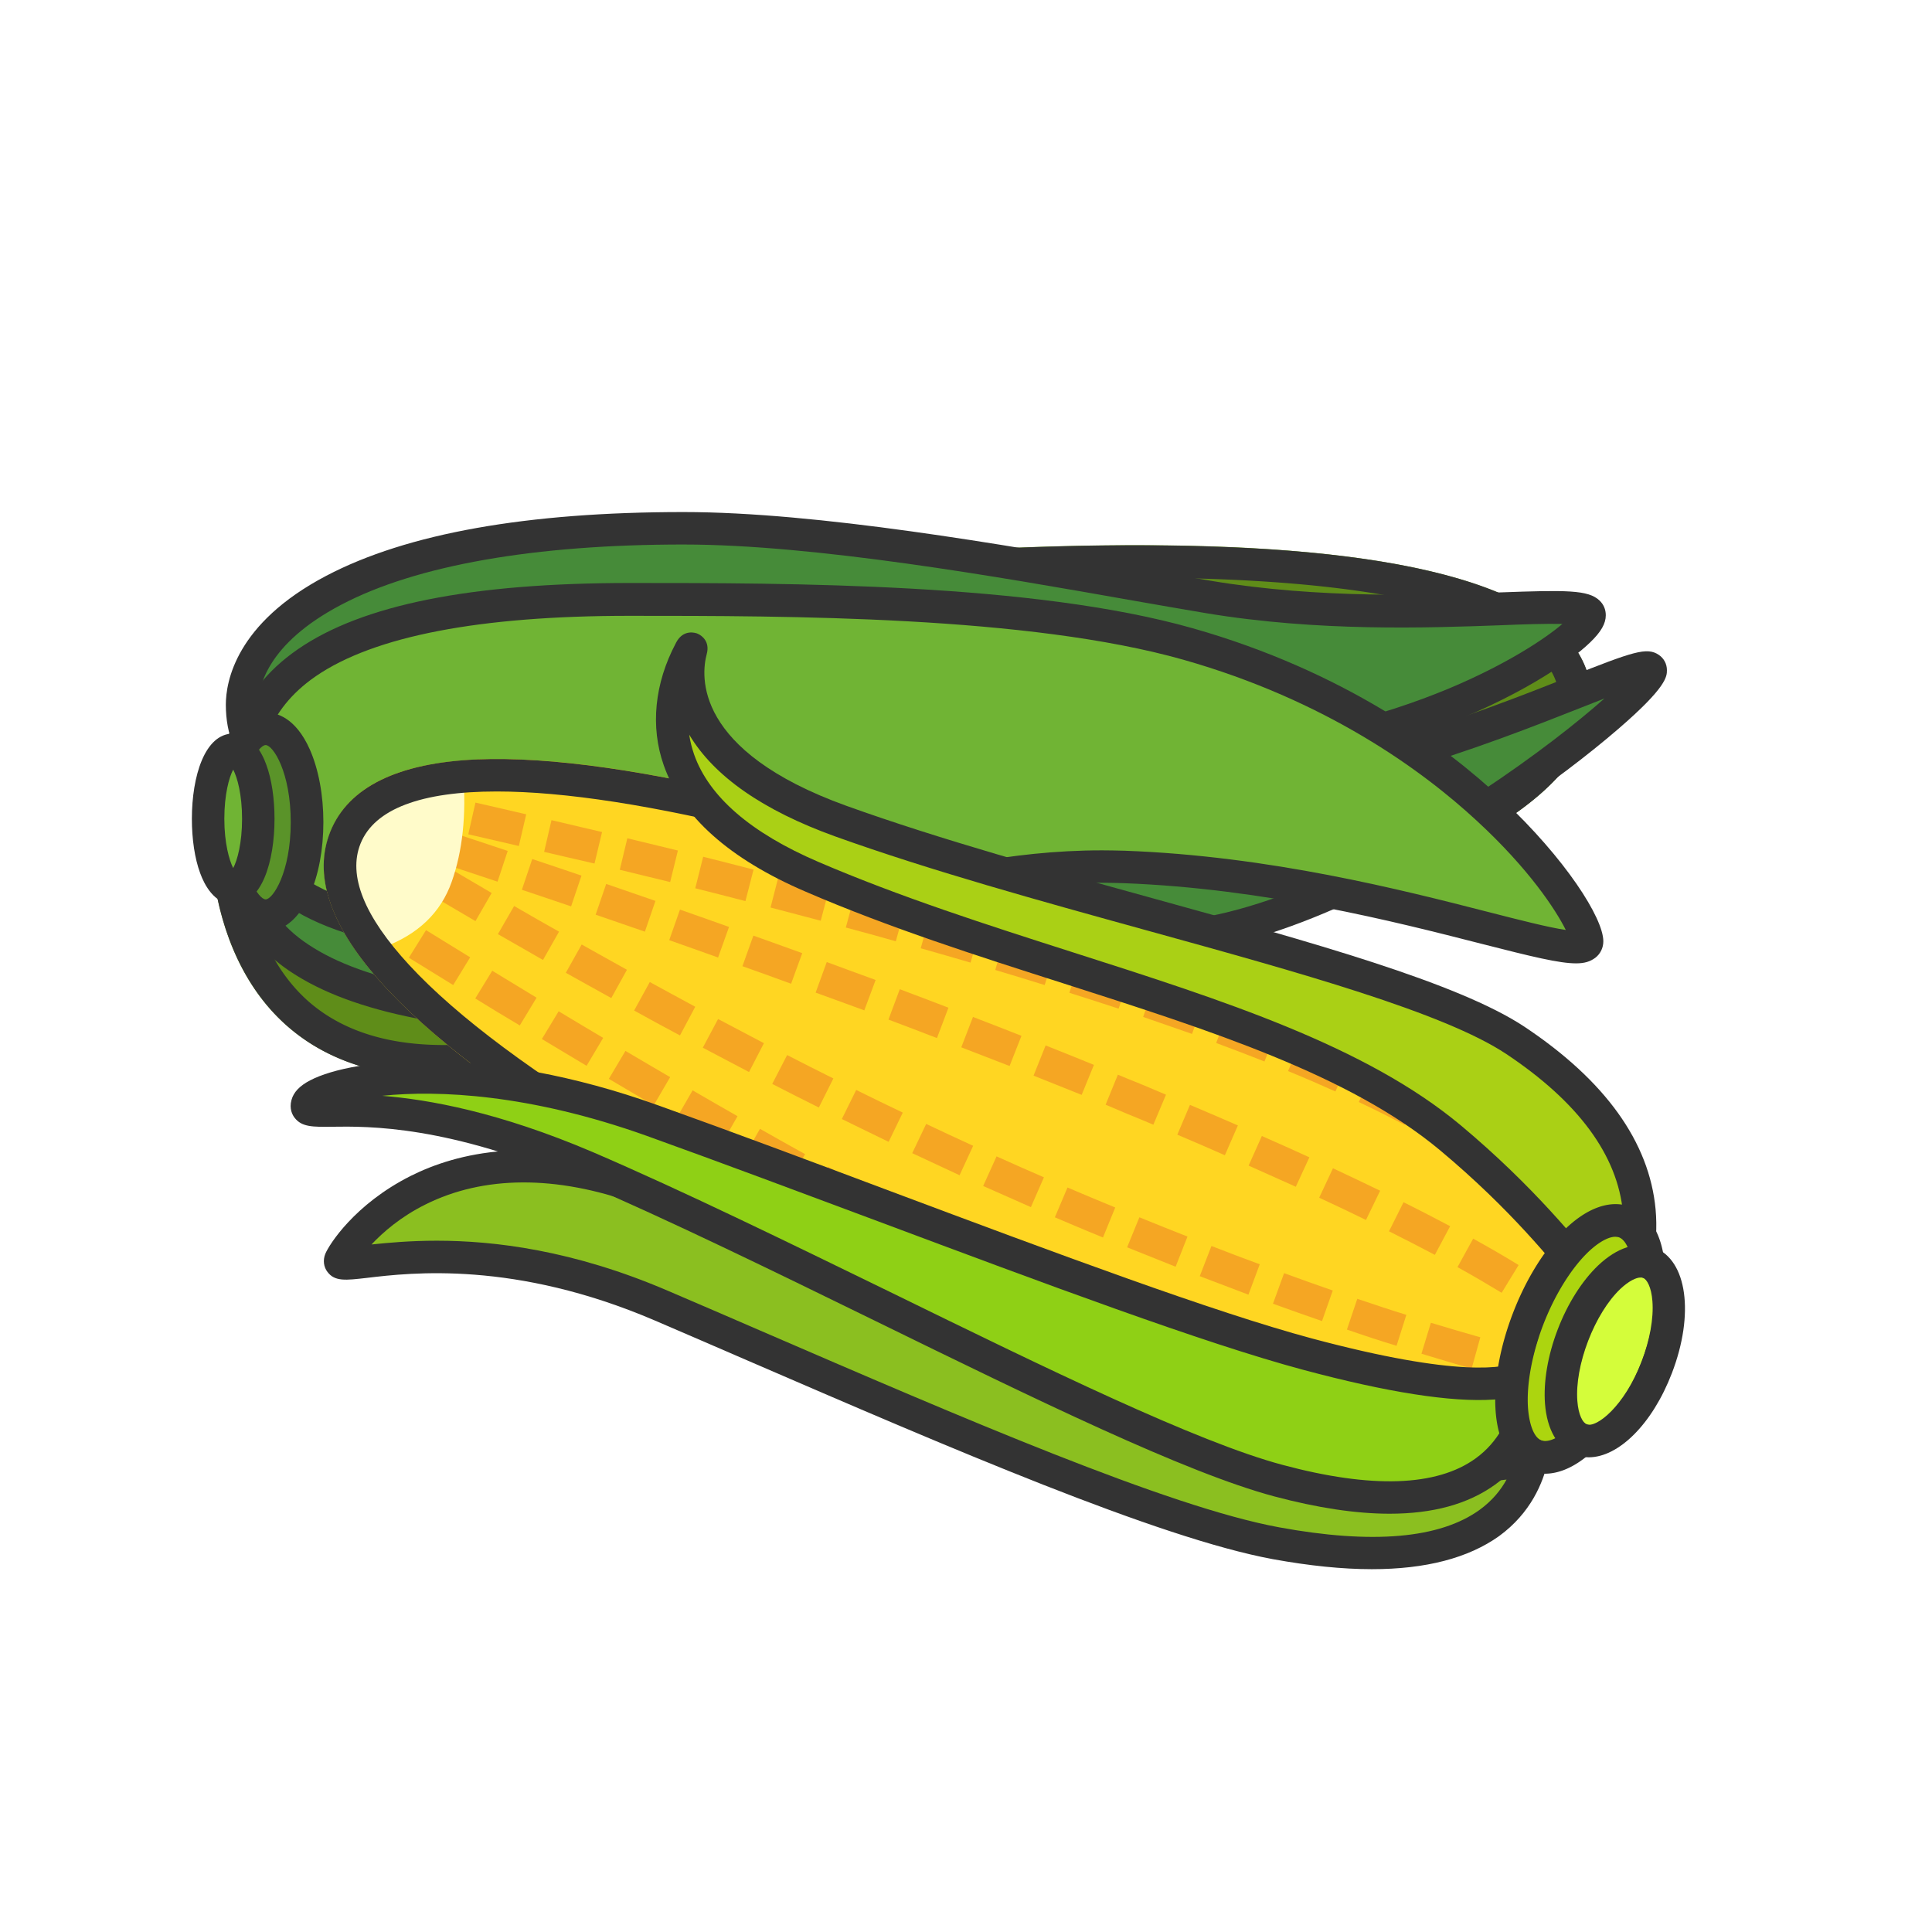 <?xml version="1.0" standalone="no"?><!DOCTYPE svg PUBLIC "-//W3C//DTD SVG 1.1//EN" "http://www.w3.org/Graphics/SVG/1.1/DTD/svg11.dtd"><svg t="1545201498540" class="icon" style="" viewBox="0 0 1024 1024" version="1.1" xmlns="http://www.w3.org/2000/svg" p-id="1487" xmlns:xlink="http://www.w3.org/1999/xlink" width="64" height="64"><defs><style type="text/css"></style></defs><path d="M266.074 568.812c-104.188 14.542-144.22-42.597-152.982-104.973s13.7-129.27 117.975-143.861c232.1-32.39 596.621-65.022 612.081 44.755S498.398 536.41 266.074 568.812z" fill="#5F8D19" p-id="1488"></path><path d="M234.852 571.134c-33.378-0.013-60.556-8.686-81.037-25.96-21.75-18.273-35.805-46.416-40.723-81.335-4.932-35.142 0.822-66.177 16.605-89.839 19.443-29.123 53.522-47.297 101.42-53.936 156.04-21.73 286.367-32.197 387.338-30.91 142.302 1.674 217.978 27.148 224.78 75.53 3.522 25.101-12.718 49.373-48.277 71.982-32.629 20.685-82.192 40.64-147.39 59.114-93.739 26.639-214.88 49.815-381.494 73.032a230.915 230.915 0 0 1-31.222 2.322z m366.971-264.987c-97.666 0.038-221.507 10.338-368.299 30.887-42.74 5.97-72.849 21.622-89.458 46.453-13.443 20.117-18.185 47.103-13.918 77.895 4.304 30.655 16.346 55.11 34.747 70.583 22.783 19.062 55.98 25.76 98.858 19.827 165.634-23.114 286.156-46.163 379.103-72.575 123.433-35.006 188.561-74.802 183.322-112.076-2.56-18.036-20.895-32.392-54.543-42.872-35.747-11.116-87.36-17.113-153.45-17.984-5.385-0.125-10.805-0.113-16.362-0.138z" fill="#333333" p-id="1489"></path><path d="M331.8 540c83.9 0 235.3-33.3 305.3-45 103.6-17.3 237.8-127.5 237.8-139.7 0-12.5-130.9 63.6-262.1 67.5-94.6 2.8-184.1-33.1-263.6-36-188.4-6.9-220.8 27.8-220.8 64.9s21 88.3 203.4 88.3z" fill="#468B39" p-id="1490"></path><path d="M331.8 548.6c-83.4 0-140.5-10.3-174.7-31.6-25.2-15.6-37.4-37-37.4-65.4 0-16 5.3-28.9 16.3-39.4 28.6-27.6 96.4-38.4 213.5-34.1 35.5 1.3 72.2 8.9 111.1 16.9 49 10.1 99.8 20.6 152 19.1 85.3-2.5 172.5-36.9 219.3-55.4 33.6-13.3 41-15.9 47.3-11.6 2.7 1.8 4.3 4.8 4.3 8.1s0 8.9-25.6 31c-16.1 13.9-36.8 29.6-58.3 44-34.2 23-100.6 63-161.1 73.1-16.2 2.7-36.5 6.5-60.1 11-76.6 14.6-181.5 34.3-246.6 34.3z m-27.7-154.1c-82.9 0-135.4 10.1-156.2 30.1-7.5 7.2-11 15.8-11 27 0 28.9 15.6 42.3 29.3 50.8 30.9 19.2 86.6 29 165.6 29 63.6 0 167.5-19.6 243.4-33.8 23.6-4.4 44-8.3 60.4-11 55.5-9.3 117.5-46.1 149.6-67.2 28.3-18.7 51-36.6 65.2-49.2-3.9 1.5-8.1 3.2-12.2 4.8-47.8 18.9-136.8 53.9-225.1 56.6-54.2 1.6-105.9-9.1-156-19.4-38.2-7.9-74.2-15.3-108.3-16.6-15.7-0.8-30.7-1.1-44.7-1.1z m562.6-41.3z" fill="#333333" p-id="1491"></path><path d="M362.3 280c83.9 0 207.8 24.6 277.8 36.3 103.6 17.3 202.3-2.3 202.3 9.8 0 12.5-98.4 80.1-229.6 76.2-94.6-2.8-184.1 33.1-263.6 36-188.4 6.9-220.8-27.8-220.8-64.9S179.9 280 362.3 280z" fill="#468B39" p-id="1492"></path><path d="M302.8 447.9c-88.8 0-142.3-11.3-166.8-35-10.9-10.5-16.3-23.4-16.3-39.4 0-12.1 5.2-43.1 53.2-68.3 42.8-22.5 106.5-33.8 189.4-33.8 71 0 169.3 17.2 241.2 29.8 13.7 2.4 26.7 4.7 38.1 6.6 58.1 9.7 115.2 7.6 153.1 6.2 35.6-1.3 47.1-1.4 53.1 4.3 2.2 2.1 3.3 4.8 3.3 7.8 0 4.4-2.5 8.8-8.2 14.3-11.5 11.2-39.7 29.8-81.1 45.4-33.2 12.5-86.1 27-149.2 25.1-52.2-1.5-102.9 8.9-152 19.1-38.9 8-75.6 15.6-111.1 16.9-16.5 0.7-32.1 1-46.7 1z m59.5-159.3c-79 0-141.7 11-181.4 31.9-39.7 20.8-44 44-44 53 0 11.2 3.5 19.8 11 27 24.3 23.4 91.9 33.3 200.9 29.3 34.1-1.3 70.1-8.7 108.3-16.6 50-10.3 101.8-21 156-19.4 66.3 2 120.8-14.7 154.9-28.9 30.5-12.8 50.7-26.2 60.1-34.2-8.4-0.2-21.2 0.2-32.9 0.7-38.5 1.4-96.7 3.5-156.5-6.5-11.4-1.9-24.4-4.2-38.2-6.6-71.2-12.6-168.7-29.7-238.2-29.7z m471.8 35.7z" fill="#333333" p-id="1493"></path><path d="M333.5 317.8c83.9 0 212.9 0 296.2 23.6C776 383 840.9 484.2 840.9 499.1c0 15.4-114-34.8-245.2-39.5-94.6-3.5-167.1 35.9-246.6 39.5-188.4 8.5-220.8-34.3-220.8-79.9s22.8-101.4 205.2-101.4z" fill="#70B434" p-id="1494"></path><path d="M835.3 510.6c-8.8 0-23.2-3.5-50.2-10.4-45.7-11.7-114.8-29.3-189.6-32.1-52-1.9-97.5 9.6-141.5 20.6-35.3 8.9-68.7 17.3-104.3 18.9-57.5 2.6-104.3 0.5-139.2-6.2-32-6.1-54.8-16.1-69.7-30.4-14-13.4-20.8-30.4-20.8-52 0-20.9 3.9-51.5 37.9-74.9 34.2-23.6 91.8-35.1 175.8-35.1 85.2 0 214 0 298.5 24 79.6 22.6 133.2 61.8 164.1 90.8 33.5 31.4 53.5 62.8 53.5 75.1 0 3.4-1.5 6.6-4.2 8.7-2.8 2.1-5.8 3-10.3 3z m-251.4-59.9c4 0 8.1 0.1 12.2 0.2 76.7 2.8 146.8 20.7 193.2 32.6 15.6 4 31.6 8.1 40.6 9.4-5.3-10.6-19.4-32.3-47.2-57.9-29.3-27.1-80.1-63.9-155.4-85.3-82.2-23.3-209.6-23.3-293.8-23.3-79.4 0-135.2 10.8-166.1 32-27 18.6-30.4 42.2-30.4 60.7 0 16.9 4.9 29.4 15.5 39.5 27 25.8 93 36.5 196.3 31.8 33.9-1.5 66.4-9.7 100.9-18.4 41.8-10.4 84.9-21.3 134.2-21.3z" fill="#333333" p-id="1495"></path><path d="M118.9 435.7a49.5 21.9 90 1 0 43.8 0 49.5 21.9 90 1 0-43.8 0Z" fill="#5A9329" p-id="1496"></path><path d="M140.8 493.8c-5.5 0-15.8-2.5-23.4-19.6-4.6-10.4-7.2-24.1-7.2-38.5s2.5-28 7.2-38.5c7.6-17.1 17.9-19.6 23.4-19.6s15.8 2.5 23.4 19.6c4.6 10.4 7.2 24.1 7.2 38.5s-2.5 28-7.2 38.5c-7.6 17-17.9 19.6-23.4 19.6z m0-98.9c-3.9 0-13.3 14.3-13.3 40.9s9.5 40.9 13.3 40.9 13.3-14.3 13.3-40.9-9.4-40.9-13.3-40.9z" fill="#333333" p-id="1497"></path><path d="M110.3 434a36.6 13.3 90 1 0 26.6 0 36.6 13.3 90 1 0-26.6 0Z" fill="#70B434" p-id="1498"></path><path d="M123.6 479.2c-10 0-15.3-10.3-17.5-16.4-2.9-7.8-4.4-18.1-4.4-28.8 0-22.5 6.8-45.2 21.9-45.2 10 0 15.3 10.3 17.5 16.4 2.9 7.8 4.4 18.1 4.4 28.8 0 22.5-6.7 45.2-21.9 45.2z m0-71.3c-2.2 4.1-4.7 13.3-4.7 26.1s2.6 22 4.7 26.1c2.2-4.1 4.7-13.3 4.7-26.1s-2.5-21.9-4.7-26.1z" fill="#333333" p-id="1499"></path><path d="M777 552.5c97.5 39.5 103.6 109 80 167.4-23.6 58.4-76.5 105.1-174.1 65.6-217.2-88-549.2-242-507.7-344.8S559.6 464.4 777 552.5z" fill="#FFD622" p-id="1500"></path><path d="M181.6 485.7l9.1-14.6c7.8 4.9 15.6 9.8 23.3 14.6l-9.1 14.6c-7.7-4.8-15.5-9.7-23.3-14.6z m35.1 21.9l9.1-14.6c7.9 4.9 15.7 9.7 23.4 14.4l-9 14.7c-7.8-4.8-15.6-9.6-23.5-14.5z m35.2 21.6l9-14.7c7.9 4.8 15.7 9.6 23.5 14.3l-8.9 14.7c-7.8-4.6-15.7-9.4-23.6-14.3z m35.3 21.5l8.9-14.7c8 4.8 15.8 9.5 23.6 14.1l-8.8 14.8c-7.8-4.7-15.7-9.4-23.7-14.2z m35.5 21.1l8.8-14.8c8 4.7 15.9 9.4 23.7 13.9l-8.7 14.9c-7.8-4.6-15.8-9.2-23.8-14z m35.8 21l8.6-14.9c8 4.7 16 9.2 23.8 13.7l-8.5 14.9c-7.9-4.5-15.9-9.1-23.9-13.7z m35.8 20.5l8.5-15c8.1 4.6 16.1 9.1 23.9 13.4l-8.4 15c-7.8-4.3-15.8-8.8-24-13.4z m36.2 20.2l8.3-15.1c8.2 4.5 16.2 8.9 24.1 13.1l-8.2 15.1c-7.9-4.2-16-8.6-24.2-13.1z m36.4 19.7L475 638c8.2 4.4 16.3 8.6 24.3 12.8l-7.9 15.3c-8.1-4.2-16.2-8.5-24.5-12.9z m36.7 19.2l7.9-15.3c8.3 4.3 16.5 8.4 24.5 12.4l-7.7 15.4c-8.1-4-16.3-8.2-24.7-12.5z m37 18.6l7.6-15.5c8.4 4.1 16.7 8.1 24.7 11.8l-7.3 15.6c-8.1-3.8-16.5-7.8-25-11.9z m37.6 17.8l7.2-15.6c8.5 3.9 16.9 7.6 25 11.2l-6.9 15.8c-8.3-3.7-16.7-7.5-25.3-11.4z m38 16.7l6.7-15.9c8.7 3.7 17.1 7.1 25.3 10.3l-6.3 16c-8.3-3.2-16.9-6.6-25.7-10.4z m38.7 15.4l6-16.1c8.9 3.3 17.4 6.3 25.7 9l-5.4 16.3c-8.4-2.7-17.2-5.8-26.3-9.2z m39.6 13.5l5-16.5c9.1 2.8 17.8 5.1 26.1 7.1l-3.9 16.7c-8.7-2-17.7-4.5-27.2-7.3z m40.9 10.2l3.3-16.9c0.1 0 0.1 0 0.3 0.1 8.5 1.6 17 2.4 25.3 2.2l0.3 17.2c-9.6 0.2-19.2-0.6-28.9-2.5-0.2 0-0.2 0-0.3-0.1z m43.9 1.5L777 749c8.4-1.1 16.7-3.1 24.9-6.1l5.8 16.2c-9.3 3.4-18.8 5.7-28.4 7zM208.4 431l3.2-14.6c9.1 2 18 4 26.9 6l-3.8 16.8c-1.7-0.4-3.3-0.8-5-1.1l-4.7 14.3h0.1l-0.2 0.4-0.5 1.5c-0.1 0-0.2-0.1-0.3-0.1l-7.7 13c-7.8-4.7-15.7-9.4-23.7-14.2l7-11.7 3.9-12c1.6 0.6 3.2 1.2 4.8 1.7z m631.2 298.4l6.6 9.5c-8.2 5.7-16.5 10.6-25 14.6l-7.4-15.5c1.7-0.8 3.4-1.7 5.1-2.6-8.3-1.9-16.8-4.1-25.6-6.4l4.4-16.6c9.1 2.4 17.9 4.6 26.4 6.6l-3.6 15.6c5.3-2.8 10.5-6.1 15.7-9.7l0.4 0.6 0.7-3.5c1.2 0.2 2.3 0.5 3.5 0.7l-1.2 6.7zM248.2 442.2l3.8-16.8c9.1 2.1 18 4.1 26.9 6.2l-3.9 16.8c-8.8-2.1-17.8-4.1-26.8-6.2z m40.2 9.3l3.9-16.8c9.1 2.1 18 4.2 26.8 6.3l-4 16.7c-8.8-2-17.7-4.1-26.7-6.2z m40.1 9.5l4-16.7c9 2.2 18 4.4 26.8 6.5l-4.1 16.7c-8.8-2.1-17.7-4.3-26.7-6.5z m40 9.8l4.2-16.7c9 2.3 18 4.5 26.7 6.8l-4.3 16.7c-8.7-2.3-17.6-4.5-26.6-6.8z m39.9 10.2l4.3-16.7c9 2.3 17.9 4.7 26.7 7L435 488c-8.7-2.3-17.6-4.6-26.6-7z m39.9 10.6l4.5-16.6c9 2.4 17.9 4.9 26.6 7.3l-4.6 16.6c-8.7-2.5-17.5-4.9-26.5-7.3z m39.7 11l4.7-16.6c9 2.6 17.9 5.1 26.5 7.7l-4.8 16.5c-8.7-2.5-17.4-5.1-26.4-7.6z m39.5 11.5l4.9-16.5c9 2.7 17.8 5.4 26.4 8.1l-5.1 16.4c-8.5-2.7-17.3-5.3-26.2-8z m39.3 12.1l5.2-16.4c9 2.9 17.8 5.7 26.3 8.5l-5.4 16.3c-8.5-2.7-17.1-5.6-26.1-8.4z m39.1 12.8l5.6-16.3c9 3.1 17.7 6.1 26.1 9.1l-5.8 16.2c-8.4-2.9-17-5.9-25.9-9z m38.7 13.8l6-16.1c8.9 3.3 17.6 6.6 25.9 9.9l-6.3 16c-8.3-3.3-16.8-6.5-25.6-9.8z m38.1 14.9l6.6-15.9c8.9 3.7 17.4 7.3 25.5 11l-7 15.7c-8-3.6-16.3-7.2-25.1-10.8z m37.5 16.4l7.3-15.6c8.9 4.2 17.2 8.3 25 12.5l-8.1 15.2c-7.5-4-15.6-8-24.2-12.1z m36.1 18.6l8.5-14.9c3 1.7 5.8 3.4 8.6 5.1 5.3 3.2 10.4 6.5 15.3 9.9l-9.8 14.2c-4.6-3.2-9.4-6.3-14.4-9.3-2.6-1.7-5.4-3.3-8.2-5z m33.4 22.1l10.5-13.6c7.8 6.1 15 12.4 21.5 18.9l-12.2 12.1c-6-6-12.6-11.8-19.8-17.4z m28.7 27.1l13.1-11.1c6.4 7.6 12.1 15.4 16.8 23.6l-14.8 8.7c-4.3-7.4-9.3-14.4-15.1-21.2z m21.1 32.6l15.6-7.2c0.4 0.9 0.9 1.9 1.3 2.8l-15.8 6.9c-0.4-0.9-0.7-1.7-1.1-2.5zM228.2 474.2l8.7-14.8c8 4.7 15.9 9.3 23.7 13.9l-8.6 14.9c-7.9-4.6-15.8-9.3-23.8-14z m35.7 20.9l8.6-14.9c8 4.6 15.9 9.2 23.8 13.6l-8.5 15c-7.8-4.5-15.8-9.1-23.9-13.7z m36 20.5l8.4-15c8.1 4.5 16 9 24 13.4l-8.3 15c-8-4.4-16-8.9-24.1-13.4z m36.2 20l8.3-15.1c8.1 4.4 16.1 8.8 24.1 13.1l-8.1 15.2c-8.1-4.3-16.2-8.7-24.3-13.2z m36.4 19.7l8.1-15.2c8.2 4.3 16.3 8.6 24.3 12.8l-7.9 15.3c-8.1-4.3-16.2-8.5-24.5-12.9z m36.8 19.2l7.9-15.3c8.2 4.2 16.4 8.4 24.5 12.4L434 587c-8.3-4.1-16.5-8.3-24.7-12.5z m36.9 18.6l7.6-15.4c8.3 4.1 16.5 8.1 24.7 12l-7.5 15.5c-8.1-3.9-16.4-8-24.8-12.1z m37.3 18.1l7.4-15.5c8.4 4 16.6 7.8 24.9 11.6l-7.2 15.6c-8.3-3.9-16.6-7.7-25.1-11.7z m37.6 17.4l7.1-15.7c8.4 3.8 16.8 7.5 25.1 11.1l-6.9 15.8c-8.3-3.7-16.7-7.4-25.3-11.2z m38 16.6l6.7-15.8c5.2 2.2 10.3 4.4 15.4 6.5 3.3 1.4 6.6 2.7 9.9 4.1l-6.5 15.9c-3.3-1.4-6.6-2.7-9.9-4.1-5.2-2.2-10.3-4.3-15.6-6.6z m38.3 15.9l6.5-15.9c8.6 3.5 17.1 6.9 25.5 10.2l-6.3 16c-8.5-3.4-17-6.8-25.7-10.3z m38.5 15.3l6.2-16c8.7 3.4 17.2 6.6 25.6 9.7l-6 16.1c-8.4-3.2-17-6.5-25.8-9.8z m38.8 14.6l5.9-16.2c8.8 3.2 17.4 6.3 25.8 9.2l-5.7 16.2c-8.4-2.9-17.1-6-26-9.2z m39.2 13.7l5.5-16.3c8.9 3 17.5 5.9 26 8.5l-5.2 16.4c-8.6-2.6-17.4-5.5-26.3-8.6z m39.5 12.8l5-16.4c9 2.7 17.7 5.3 26.2 7.7l-4.6 16.6c-8.6-2.5-17.5-5.1-26.6-7.9zM237.5 458.6l5.4-16.3c8.8 2.9 17.5 5.8 26.2 8.7l-5.4 16.3c-8.7-2.9-17.4-5.8-26.2-8.7z m39.1 13l5.5-16.3c8.8 2.9 17.5 5.9 26.1 8.8l-5.5 16.3c-8.7-2.9-17.3-5.9-26.1-8.8z m39.1 13.2l5.6-16.3c8.8 3 17.5 6 26.1 9l-5.6 16.3-26.1-9z m39 13.5l5.7-16.2c8.8 3.1 17.4 6.1 26 9.2l-5.8 16.2c-8.6-3.1-17.2-6.1-25.9-9.2z m38.8 13.8l5.8-16.2c8.7 3.1 17.4 6.2 25.9 9.3l-5.9 16.2c-8.4-3.1-17.1-6.2-25.8-9.3z m38.8 14l5.9-16.2c8.7 3.2 17.3 6.4 25.9 9.5l-6 16.1c-8.5-3.1-17.1-6.2-25.8-9.4z m38.6 14.3l6-16.1c8.7 3.3 17.3 6.5 25.8 9.8l-6.1 16.1c-8.4-3.3-17-6.5-25.7-9.8z m38.6 14.7l6.2-16.1c8.7 3.3 17.2 6.7 25.7 10l-6.3 16c-8.5-3.3-17-6.6-25.6-9.9z m38.3 15l6.4-16c8.7 3.4 17.2 6.9 25.6 10.3l-6.5 15.9c-8.4-3.4-16.9-6.8-25.5-10.2z m38.2 15.4l6.5-15.9c3.8 1.6 7.7 3.2 11.5 4.7 4.7 2 9.4 3.9 14 5.9l-6.7 15.9c-4.6-1.9-9.2-3.9-14-5.8-3.7-1.6-7.5-3.2-11.3-4.8z m38 15.9l6.7-15.8c8.7 3.7 17.2 7.3 25.4 10.9l-6.9 15.8c-8.1-3.6-16.5-7.2-25.2-10.9z m37.8 16.4l7-15.7c8.7 3.8 17.1 7.6 25.2 11.3l-7.2 15.6c-8.1-3.6-16.4-7.4-25-11.2z m37.4 17l7.3-15.6c8.7 4.1 17 8 25 11.9l-7.5 15.5c-7.9-3.9-16.2-7.8-24.8-11.8z m37 17.8l7.7-15.4c8.7 4.3 16.9 8.6 24.7 12.7l-8.1 15.2c-7.6-4-15.7-8.2-24.3-12.5z m36.3 19l8.3-15.1c8.7 4.8 16.8 9.5 24.1 14l-9 14.7c-7.1-4.3-14.9-8.9-23.4-13.6z m34.9 20.8l9.4-14.4c8.8 5.8 16.5 11.3 23 16.6L829 708c-6.1-4.9-13.3-10.1-21.6-15.6z m31.2 24.2l12.1-12.2c1.3 1.3 2.5 2.6 3.7 3.8l-12.7 11.6c-0.9-1-2-2.1-3.1-3.2z" fill="#F5A623" p-id="1501"></path><path d="M245.5 410.1c1.7 21.8-0.3 40.9-6.1 57.3s-17.9 27.9-36.2 34.7l-26.5-54.5 34.1-32.1 34.7-5.4z" fill="#FFFBCA" p-id="1502"></path><path d="M749.8 800.2c-20.4 0-42.8-4.9-66.9-14.7-146-59.2-264.1-115.3-350.9-166.9-122.4-72.7-175.2-132.5-156.9-177.9 9.5-23.5 35.7-36.4 77.8-38.2 38.6-1.6 91.5 5.9 157.2 22.5 94.5 23.8 211 64.3 366.9 127.5 44.8 18.1 73.5 43.9 85.4 76.6 9.7 26.7 7.8 58.1-5.4 90.8-13.3 32.9-33.8 56.9-59.3 69.5-14.5 7.2-30.5 10.8-47.9 10.8zM263.3 419.5c-40 0-64.8 9.2-72.2 27.6-6.8 16.9 1.9 38.5 25.8 64.4C242.3 539 284 570 340.8 603.8c86.1 51.1 203.3 106.9 348.5 165.7 40 16.2 73.9 17.7 100.7 4.5 21.7-10.7 39.3-31.7 51-60.5 11.6-28.7 13.4-55.9 5.2-78.5-10.2-27.9-35.6-50.3-75.7-66.6-155.1-62.8-270.9-103.1-364.6-126.7-58.8-14.8-106.8-22.2-142.6-22.2z" fill="#333333" p-id="1503"></path><path d="M814 760.9c2-7.1 23.3 38.7-121.1 0-77.4-20.7-230.1-86.7-353.3-131-106.6-38.3-155.5 28.5-159.3 37.9-3.8 9.4 63.9-21.3 170.1 24.3C470.7 743.6 607.3 805.3 676.3 818 814 843.3 812 767.9 814 760.9z" fill="#8BBF20" p-id="1504"></path><path d="M727.1 831.7c-15.7 0-33.1-1.8-52.4-5.3-60.7-11.2-171.4-59-278.5-105.3-16.2-7-33-14.3-49.1-21.2-74.2-31.8-129.2-25.4-152.6-22.6-11.3 1.3-17 2-20.9-3.1-2.1-2.7-2.5-6.3-1.2-9.6 2-4.9 15.5-26.3 45.2-41.3 24.5-12.3 66.1-22.6 125-1.5 48.4 17.4 101.3 38.1 152.5 58.1 79 30.9 153.6 60.1 200.2 72.6 76.9 20.6 101.9 15.9 109.5 12.4 0.1-0.9 0.2-1.6 0.3-2.3 0.2-1.7 0.4-3 0.7-4.2 1.5-5.1 6.5-8 11.5-6.6 5.8 1.6 9 8.7 7.1 15.7-0.6 2.3-1.8 4.8-4 7.2-2.6 11.1-8.9 27.1-25.9 39.5-16.3 11.6-38.8 17.5-67.4 17.5zM231.5 657.6c30.2 0 72.1 4.9 122.4 26.5 16.2 6.9 33 14.2 49.2 21.2 106.2 45.9 216 93.4 274.8 104.2 49.5 9.1 85.3 6 106.4-9.3 6.7-4.9 11.2-10.5 14.2-16-2.1 0.3-4.3 0.5-6.7 0.7-22.4 1.5-56.4-3.8-101.1-15.8-47.5-12.7-122.5-42.1-202-73.2-51.1-20-103.8-40.7-152-58-41.9-15.1-80.4-14.9-111.2 0.5-13.1 6.5-22.5 14.7-28.6 21.2 8.6-0.9 20.3-2 34.6-2z" fill="#333333" p-id="1505"></path><path d="M814 717.8c2-7.1 23.3 38.7-121.1 0-77.4-20.7-224.1-79.5-347.3-123.8-106.6-38.3-180-19.5-182.9-8.7-2.9 10.9 41.7-12.3 147.9 33.2C430.8 670 600.8 764.2 677.4 784.8c144.4 38.7 134.6-59.9 136.6-67z" fill="#8FD015" p-id="1506"></path><path d="M736.5 802.3c-17.8 0-38.3-3.1-61.2-9.2-47.1-12.6-126.8-51.6-211.2-92.9-53.8-26.3-109.4-53.5-156.7-73.8-70.1-30-111.7-29.5-131.8-29.2-9.7 0.1-15.6 0.2-19.4-4.7-1.2-1.5-3-4.8-1.7-9.5 1.1-4.1 4.3-7.5 9.9-10.4 23.2-12.1 93.8-19.3 184.3 13.2 39.7 14.2 82.1 30.1 123.1 45.5 88.1 33 171.4 64.1 223.5 78.1 78.1 20.9 102.7 15.7 109.8 12.2v-0.1c0.2-2.9 0.3-4.6 0.7-6.2 1.5-5.1 6.5-8 11.5-6.6 5.8 1.6 9 8.7 7.1 15.7-0.5 1.8-1.3 3.7-2.6 5.5-1.4 15-6.4 40.4-29.4 57-14.3 10.3-32.9 15.4-55.9 15.4zM202.6 580.8c24.8 2 61.8 8.6 111.5 29.8 47.7 20.5 103.5 47.8 157.5 74.1 83.6 40.9 162.6 79.5 208.1 91.7 47.3 12.7 81.8 11.5 102.4-3.4 12.3-8.9 17.9-21.5 20.4-32.6-3.2 0.7-6.7 1.2-10.8 1.4-22.4 1.5-56.4-3.8-101.1-15.8-52.9-14.2-136.5-45.5-225-78.6-41-15.3-83.4-31.2-122.9-45.4-61.9-22.1-110.4-24.3-140.1-21.2z m-32.4 8.5z" fill="#333333" p-id="1507"></path><path d="M857.2 693.5c-3.3 6.6-26.1-38.4-88.5-90.5-77.3-64.6-218.2-86.7-338.4-138.4-104.1-44.7-69.9-109.9-64.7-119.7 5.3-10-28.9 51.2 79.9 90.3 123.1 44.3 300.3 78.1 357.5 116.2 100.3 66.7 57.5 135.6 54.2 142.1z" fill="#AAD015" p-id="1508"></path><path d="M856.1 702.8c-5.8 0-9.6-4.8-19.7-17.3-13.4-16.7-35.9-44.7-73.1-75.8-47.8-39.9-121.6-63.5-199.7-88.5-45.4-14.5-92.4-29.5-136.6-48.6-40.4-17.3-65.7-39.9-75.2-67-7.2-20.4-4.9-43.4 6.4-64.7l0.2-0.4c3.9-7.3 10.4-5 11.2-4.7 2.7 1.1 6.7 4.5 5 10.8-3.1 11.5-7 51.3 74 80.5 49.5 17.8 107.6 33.9 163.8 49.4 82.4 22.8 160.3 44.3 195.6 67.7 42.8 28.5 66.2 61.1 69.5 96.8 1.7 18.9-2.3 37.5-12 55.4-0.2 0.4-0.3 0.6-0.5 0.8-1.5 3-4.3 5-7.6 5.3-0.5 0.2-0.9 0.3-1.3 0.3z m-6.6-13.2zM365.3 389.4c0.5 3.5 1.4 7 2.6 10.5 7.9 22.4 30 41.5 65.8 56.9 43.5 18.7 90.1 33.6 135.1 48 79.8 25.5 155.1 49.6 205.5 91.7 38.5 32.2 62.6 62.2 75.5 78.3 1.5 1.9 3 3.7 4.4 5.4 5.2-12.3 7.2-24.8 6-37.5-2.8-30.3-23.6-58.6-61.9-84.1-33-21.9-109.5-43.1-190.6-65.5-56.5-15.6-115-31.8-165.1-49.8-38.3-13.8-64.2-31.9-77.3-53.9z" fill="#333333" p-id="1509"></path><path d="M858.199 655.958a21.1 57.6 21 1 0-41.284 107.548 21.1 57.6 21 1 0 41.284-107.548Z" fill="#ACD50F" p-id="1510"></path><path d="M818.918 781.096a22.908 22.908 0 0 1-8.193-1.538c-10.736-4.121-17.234-15.935-18.107-33.194-0.821-14.882 2.513-32.776 9.286-50.42 6.773-17.645 16.362-33.138 26.837-43.685 12.291-12.206 24.931-16.673 35.668-12.551 10.736 4.12 17.234 15.934 18.107 33.193 0.82 14.883-2.513 32.777-9.286 50.422-6.774 17.644-16.362 33.137-26.838 43.683-9.248 9.304-18.672 14.041-27.474 14.09z m37.28-125.58c-3.956-0.02-9.611 3.272-15.344 8.998-8.717 8.758-17.087 22.47-22.892 37.593-5.842 15.218-8.797 31.007-8.142 43.255 0.58 9.65 3.277 16.576 7.105 18.045 3.92 1.505 10.56-1.838 17.354-8.655 8.718-8.758 17.087-22.47 22.893-37.593 12.615-32.862 8.972-58.254 0.944-61.336-0.467-0.18-1.192-0.244-1.918-0.308z" fill="#333333" p-id="1511"></path><path d="M870.889 677.273a15.2 41.6 21 1 0-29.816 77.674 15.2 41.6 21 1 0 29.816-77.674Z" fill="#D4FD3A" p-id="1512"></path><path d="M842.135 772.4c-2.47 0.016-4.89-0.377-7.317-1.309-9.242-3.547-14.856-13.2-15.942-27.114-0.87-11.687 1.498-25.668 6.766-39.391 5.268-13.724 12.863-25.697 21.33-33.801 10.117-9.613 20.748-13.03 29.99-9.483 17.271 6.63 21.181 35.231 9.176 66.506-10.357 26.98-28.237 44.54-44.003 44.592z m27.471-95.283c-2.34-0.042-6.252 1.777-10.78 6.037-6.58 6.258-12.79 16.3-17.09 27.502-4.3 11.203-6.404 22.821-5.702 31.874 0.55 7.495 2.93 11.622 4.984 12.41 5.041 1.936 19.852-9.303 29.098-33.39 4.3-11.202 6.404-22.82 5.702-31.873-0.55-7.495-2.93-11.622-4.984-12.41-0.28-0.108-0.69-0.158-1.228-0.15z" fill="#333333" p-id="1513"></path></svg>